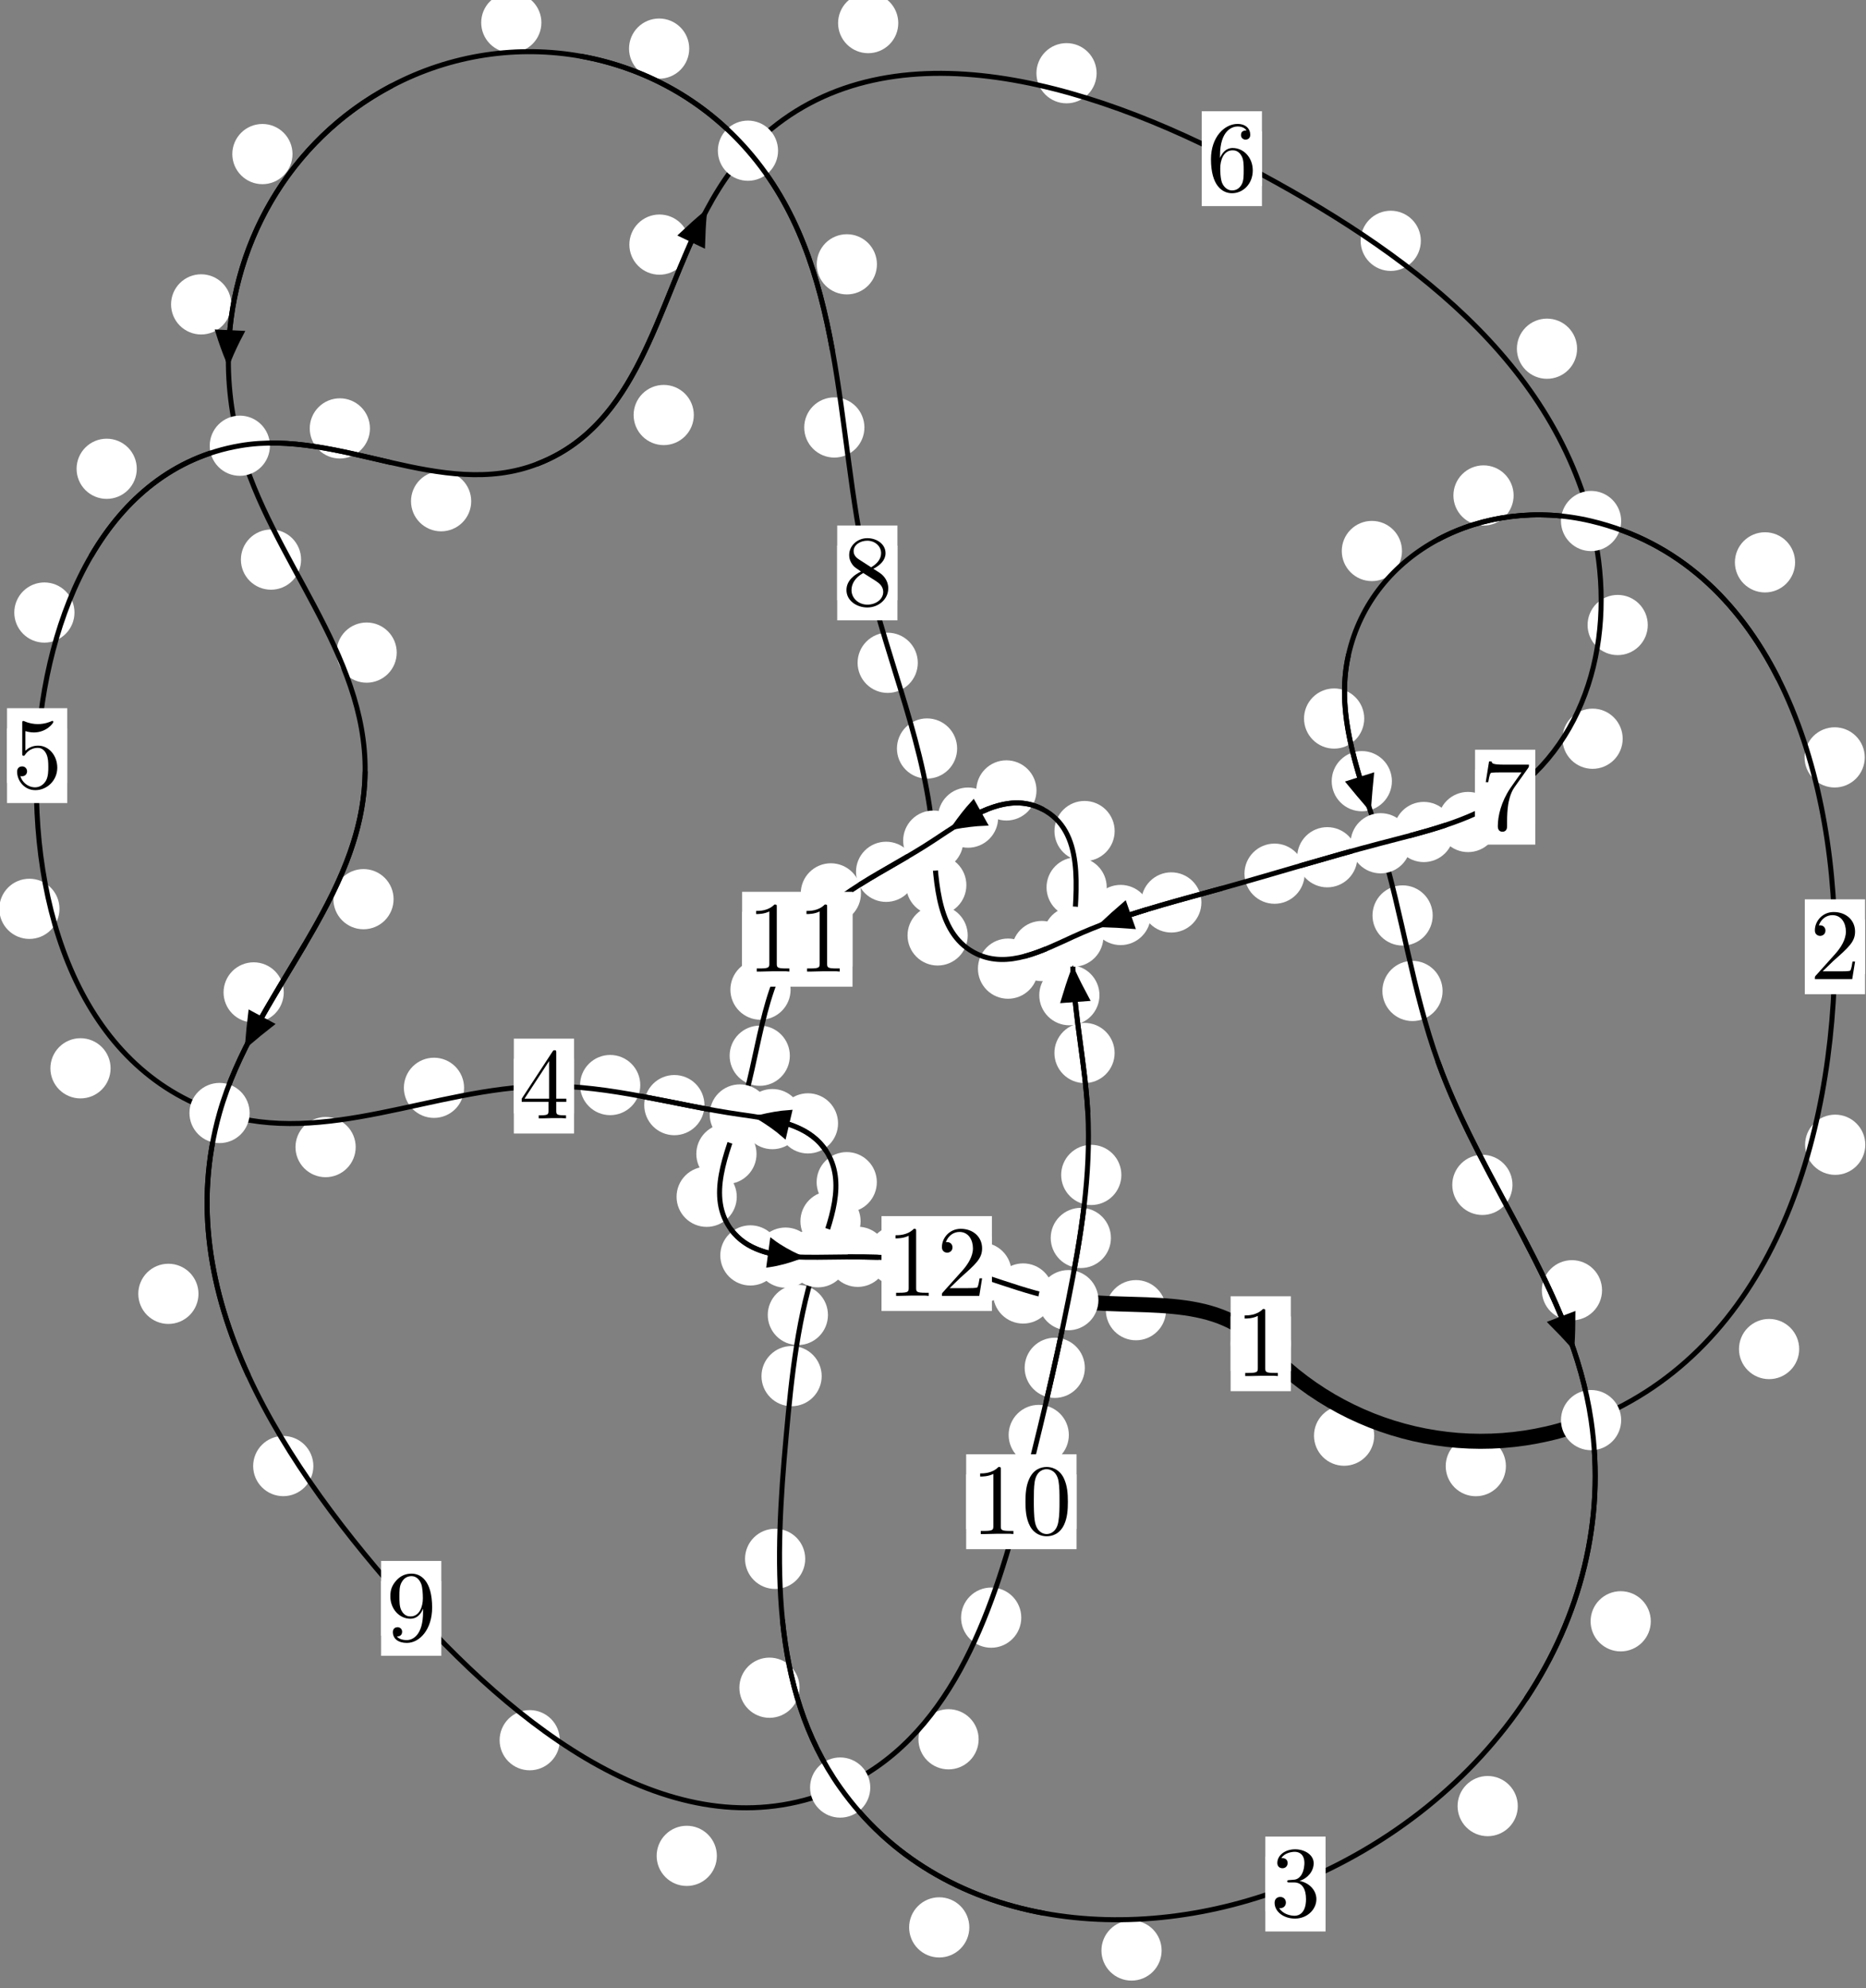 <?xml version="1.0"?>
<!-- Created by MetaPost 1.999 on 2021.07.06:0001 -->
<svg version="1.1" xmlns="http://www.w3.org/2000/svg" xmlns:xlink="http://www.w3.org/1999/xlink" width="185.302" height="197.392" viewBox="0 0 185.302 197.392">
<rect x="0" y="0" width="185.302" height="197.392" fill="#808080" stroke="none"/>
<!-- Original BoundingBox: -158.070465 -55.649933 27.231628 141.741913 -->
  <defs>
    <g transform="scale(0.01,0.01)" id="GLYPHcmr10_48">
      <path style="fill-rule: evenodd;" d="M460 -320C460 -400,455 -480,420 -554C374 -650,292 -666,250 -666C190 -666,117 -640,76 -547C44 -478,39 -400,39 -320C39 -245,43 -155,84 -79C127 2,200 22,249 22C303 22,379 1,423 -94C455 -163,460 -241,460 -320M249 -0C210 -0,151 -25,133 -121C122 -181,122 -273,122 -332C122 -396,122 -462,130 -516C149 -635,224 -644,249 -644C282 -644,348 -626,367 -527C377 -471,377 -395,377 -332C377 -257,377 -189,366 -125C351 -30,294 -0,249 -0"></path>
    </g>
    <g transform="scale(0.01,0.01)" id="GLYPHcmr10_49">
      <path style="fill-rule: evenodd;" d="M294 -640C294 -664,294 -666,271 -666C209 -602,121 -602,89 -602L89 -571C109 -571,168 -571,220 -597L220 -79C220 -43,217 -31,127 -31L95 -31L95 -0L257 -0L130 -3L217 -3L257 -3L297 -3L384 -3L419 -0L419 -31L387 -31C297 -31,294 -42,294 -79"></path>
    </g>
    <g transform="scale(0.01,0.01)" id="GLYPHcmr10_50">
      <path style="fill-rule: evenodd;" d="M127 -77L233 -180C389 -318,449 -372,449 -472C449 -586,359 -666,237 -666C124 -666,50 -574,50 -485C50 -429,100 -429,103 -429C120 -429,155 -441,155 -482C155 -508,137 -534,102 -534C94 -534,92 -534,89 -533C112 -598,166 -635,224 -635C315 -635,358 -554,358 -472C358 -392,308 -313,253 -251L61 -37C50 -26,50 -24,50 -0L421 -0L449 -174L424 -174C419 -144,412 -100,402 -85C395 -77,329 -77,307 -77"></path>
    </g>
    <g transform="scale(0.01,0.01)" id="GLYPHcmr10_51">
      <path style="fill-rule: evenodd;" d="M290 -352C372 -379,430 -449,430 -528C430 -610,342 -666,246 -666C145 -666,69 -606,69 -530C69 -497,91 -478,120 -478C151 -478,171 -500,171 -529C171 -579,124 -579,109 -579C140 -628,206 -641,242 -641C283 -641,338 -619,338 -529C338 -517,336 -459,310 -415C280 -367,246 -364,221 -363C213 -362,189 -360,182 -360C174 -359,167 -358,167 -348C167 -337,174 -337,191 -337L235 -337C317 -337,354 -269,354 -171C354 -35,285 -6,241 -6C198 -6,123 -23,88 -82C123 -77,154 -99,154 -137C154 -173,127 -193,98 -193C74 -193,42 -179,42 -135C42 -44,135 22,244 22C366 22,457 -69,457 -171C457 -253,394 -331,290 -352"></path>
    </g>
    <g transform="scale(0.01,0.01)" id="GLYPHcmr10_52">
      <path style="fill-rule: evenodd;" d="M294 -165L294 -78C294 -42,292 -31,218 -31L197 -31L197 -0L332 -0L238 -3L290 -3L332 -3L374 -3L427 -3L468 -0L468 -31L447 -31C373 -31,371 -42,371 -78L371 -165L471 -165L471 -196L371 -196L371 -651C371 -671,371 -677,355 -677C346 -677,343 -677,335 -665L28 -196L28 -165M300 -196L56 -196L300 -569"></path>
    </g>
    <g transform="scale(0.01,0.01)" id="GLYPHcmr10_53">
      <path style="fill-rule: evenodd;" d="M449 -201C449 -320,367 -420,259 -420C211 -420,168 -404,132 -369L132 -564C152 -558,185 -551,217 -551C340 -551,410 -642,410 -655C410 -661,407 -666,400 -666C399 -666,397 -666,392 -663C372 -654,323 -634,256 -634C216 -634,170 -641,123 -662C115 -665,113 -665,111 -665C101 -665,101 -657,101 -641L101 -345C101 -327,101 -319,115 -319C122 -319,124 -322,128 -328C139 -344,176 -398,257 -398C309 -398,334 -352,342 -334C358 -297,360 -258,360 -208C360 -173,360 -113,336 -71C312 -32,275 -6,229 -6C156 -6,99 -59,82 -118C85 -117,88 -116,99 -116C132 -116,149 -141,149 -165C149 -189,132 -214,99 -214C85 -214,50 -207,50 -161C50 -75,119 22,231 22C347 22,449 -74,449 -201"></path>
    </g>
    <g transform="scale(0.01,0.01)" id="GLYPHcmr10_54">
      <path style="fill-rule: evenodd;" d="M132 -328L132 -352C132 -605,256 -641,307 -641C331 -641,373 -635,395 -601C380 -601,340 -601,340 -556C340 -525,364 -510,386 -510C402 -510,432 -519,432 -558C432 -618,388 -666,305 -666C177 -666,42 -537,42 -316C42 -49,158 22,251 22C362 22,457 -72,457 -204C457 -331,368 -427,257 -427C189 -427,152 -376,132 -328M251 -6C188 -6,158 -66,152 -81C134 -128,134 -208,134 -226C134 -304,166 -404,256 -404C272 -404,318 -404,349 -342C367 -305,367 -254,367 -205C367 -157,367 -107,350 -71C320 -11,274 -6,251 -6"></path>
    </g>
    <g transform="scale(0.01,0.01)" id="GLYPHcmr10_55">
      <path style="fill-rule: evenodd;" d="M476 -609C485 -621,485 -623,485 -644L242 -644C120 -644,118 -657,114 -676L89 -676L56 -470L81 -470C84 -486,93 -549,106 -561C113 -567,191 -567,204 -567L411 -567C400 -551,321 -442,299 -409C209 -274,176 -135,176 -33C176 -23,176 22,222 22C268 22,268 -23,268 -33L268 -84C268 -139,271 -194,279 -248C283 -271,297 -357,341 -419"></path>
    </g>
    <g transform="scale(0.01,0.01)" id="GLYPHcmr10_56">
      <path style="fill-rule: evenodd;" d="M163 -457C117 -487,113 -521,113 -538C113 -599,178 -641,249 -641C322 -641,386 -589,386 -517C386 -460,347 -412,287 -377M309 -362C381 -399,430 -451,430 -517C430 -609,341 -666,250 -666C150 -666,69 -592,69 -499C69 -481,71 -436,113 -389C124 -377,161 -352,186 -335C128 -306,42 -250,42 -151C42 -45,144 22,249 22C362 22,457 -61,457 -168C457 -204,446 -249,408 -291C389 -312,373 -322,309 -362M209 -320L332 -242C360 -223,407 -193,407 -132C407 -58,332 -6,250 -6C164 -6,92 -68,92 -151C92 -209,124 -273,209 -320"></path>
    </g>
    <g transform="scale(0.01,0.01)" id="GLYPHcmr10_57">
      <path style="fill-rule: evenodd;" d="M367 -318L367 -286C367 -52,263 -6,205 -6C188 -6,134 -8,107 -42C151 -42,159 -71,159 -88C159 -119,135 -134,113 -134C97 -134,67 -125,67 -86C67 -19,121 22,206 22C335 22,457 -114,457 -329C457 -598,342 -666,253 -666C198 -666,149 -648,106 -603C65 -558,42 -516,42 -441C42 -316,130 -218,242 -218C303 -218,344 -260,367 -318M243 -241C227 -241,181 -241,150 -304C132 -341,132 -391,132 -440C132 -494,132 -541,153 -578C180 -628,218 -641,253 -641C299 -641,332 -607,349 -562C361 -530,365 -467,365 -421C365 -338,331 -241,243 -241"></path>
    </g>
  </defs>
  <path d="M136.463 142.545C136.463 141.752,136.148 140.992,135.588 140.432C135.027 139.871,134.267 139.556,133.475 139.556C132.682 139.556,131.922 139.871,131.361 140.432C130.801 140.992,130.486 141.752,130.486 142.545C130.486 143.338,130.801 144.098,131.361 144.658C131.922 145.219,132.682 145.534,133.475 145.534C134.267 145.534,135.027 145.219,135.588 144.658C136.148 144.098,136.463 143.338,136.463 142.545Z" style="fill: rgb(100%,100%,100%);stroke: none;"></path>
  <path d="M128.185 133.415C128.185 132.623,127.87 131.863,127.31 131.302C126.749 130.742,125.989 130.427,125.196 130.427C124.404 130.427,123.643 130.742,123.083 131.302C122.522 131.863,122.207 132.623,122.207 133.415C122.207 134.208,122.522 134.968,123.083 135.529C123.643 136.089,124.404 136.404,125.196 136.404C125.989 136.404,126.749 136.089,127.31 135.529C127.87 134.968,128.185 134.208,128.185 133.415Z" style="fill: rgb(100%,100%,100%);stroke: none;"></path>
  <path d="M178.667 133.943C178.667 133.15,178.352 132.39,177.791 131.829C177.231 131.269,176.471 130.954,175.678 130.954C174.885 130.954,174.125 131.269,173.565 131.829C173.004 132.39,172.689 133.15,172.689 133.943C172.689 134.735,173.004 135.496,173.565 136.056C174.125 136.617,174.885 136.932,175.678 136.932C176.471 136.932,177.231 136.617,177.791 136.056C178.352 135.496,178.667 134.735,178.667 133.943Z" style="fill: rgb(100%,100%,100%);stroke: none;"></path>
  <path d="M149.543 145.569C149.543 144.777,149.228 144.016,148.668 143.456C148.107 142.895,147.347 142.581,146.554 142.581C145.762 142.581,145.002 142.895,144.441 143.456C143.881 144.016,143.566 144.777,143.566 145.569C143.566 146.362,143.881 147.122,144.441 147.683C145.002 148.243,145.762 148.558,146.554 148.558C147.347 148.558,148.107 148.243,148.668 147.683C149.228 147.122,149.543 146.362,149.543 145.569Z" style="fill: rgb(100%,100%,100%);stroke: none;"></path>
  <path d="M185.179 75.2C185.179 74.407,184.864 73.647,184.303 73.087C183.743 72.526,182.982 72.211,182.19 72.211C181.397 72.211,180.637 72.526,180.076 73.087C179.516 73.647,179.201 74.407,179.201 75.2C179.201 75.993,179.516 76.753,180.076 77.313C180.637 77.874,181.397 78.189,182.19 78.189C182.982 78.189,183.743 77.874,184.303 77.313C184.864 76.753,185.179 75.993,185.179 75.2Z" style="fill: rgb(100%,100%,100%);stroke: none;"></path>
  <path d="M185.232 113.66C185.232 112.867,184.917 112.107,184.356 111.547C183.796 110.986,183.036 110.671,182.243 110.671C181.45 110.671,180.69 110.986,180.13 111.547C179.569 112.107,179.254 112.867,179.254 113.66C179.254 114.453,179.569 115.213,180.13 115.773C180.69 116.334,181.45 116.649,182.243 116.649C183.036 116.649,183.796 116.334,184.356 115.773C184.917 115.213,185.232 114.453,185.232 113.66Z" style="fill: rgb(100%,100%,100%);stroke: none;"></path>
  <path d="M150.308 49.193C150.308 48.4,149.994 47.64,149.433 47.08C148.873 46.519,148.112 46.204,147.32 46.204C146.527 46.204,145.767 46.519,145.206 47.08C144.646 47.64,144.331 48.4,144.331 49.193C144.331 49.986,144.646 50.746,145.206 51.306C145.767 51.867,146.527 52.182,147.32 52.182C148.112 52.182,148.873 51.867,149.433 51.306C149.994 50.746,150.308 49.986,150.308 49.193Z" style="fill: rgb(100%,100%,100%);stroke: none;"></path>
  <path d="M178.261 55.834C178.261 55.042,177.946 54.281,177.385 53.721C176.825 53.16,176.065 52.846,175.272 52.846C174.479 52.846,173.719 53.16,173.159 53.721C172.598 54.281,172.283 55.042,172.283 55.834C172.283 56.627,172.598 57.387,173.159 57.948C173.719 58.508,174.479 58.823,175.272 58.823C176.065 58.823,176.825 58.508,177.385 57.948C177.946 57.387,178.261 56.627,178.261 55.834Z" style="fill: rgb(100%,100%,100%);stroke: none;"></path>
  <path d="M135.474 71.342C135.474 70.549,135.159 69.789,134.598 69.228C134.038 68.668,133.278 68.353,132.485 68.353C131.692 68.353,130.932 68.668,130.372 69.228C129.811 69.789,129.496 70.549,129.496 71.342C129.496 72.134,129.811 72.894,130.372 73.455C130.932 74.015,131.692 74.33,132.485 74.33C133.278 74.33,134.038 74.015,134.598 73.455C135.159 72.894,135.474 72.134,135.474 71.342Z" style="fill: rgb(100%,100%,100%);stroke: none;"></path>
  <path d="M139.222 54.708C139.222 53.915,138.907 53.155,138.346 52.594C137.786 52.034,137.026 51.719,136.233 51.719C135.44 51.719,134.68 52.034,134.12 52.594C133.559 53.155,133.244 53.915,133.244 54.708C133.244 55.5,133.559 56.26,134.12 56.821C134.68 57.381,135.44 57.696,136.233 57.696C137.026 57.696,137.786 57.381,138.346 56.821C138.907 56.26,139.222 55.5,139.222 54.708Z" style="fill: rgb(100%,100%,100%);stroke: none;"></path>
  <path d="M142.272 90.894C142.272 90.101,141.957 89.341,141.397 88.78C140.836 88.22,140.076 87.905,139.284 87.905C138.491 87.905,137.731 88.22,137.17 88.78C136.61 89.341,136.295 90.101,136.295 90.894C136.295 91.686,136.61 92.447,137.17 93.007C137.731 93.568,138.491 93.882,139.284 93.882C140.076 93.882,140.836 93.568,141.397 93.007C141.957 92.447,142.272 91.686,142.272 90.894Z" style="fill: rgb(100%,100%,100%);stroke: none;"></path>
  <path d="M138.222 77.561C138.222 76.768,137.907 76.008,137.346 75.448C136.786 74.887,136.026 74.572,135.233 74.572C134.44 74.572,133.68 74.887,133.12 75.448C132.559 76.008,132.244 76.768,132.244 77.561C132.244 78.354,132.559 79.114,133.12 79.674C133.68 80.235,134.44 80.55,135.233 80.55C136.026 80.55,136.786 80.235,137.346 79.674C137.907 79.114,138.222 78.354,138.222 77.561Z" style="fill: rgb(100%,100%,100%);stroke: none;"></path>
  <path d="M150.196 117.644C150.196 116.852,149.881 116.091,149.321 115.531C148.76 114.97,148 114.655,147.207 114.655C146.415 114.655,145.654 114.97,145.094 115.531C144.533 116.091,144.218 116.852,144.218 117.644C144.218 118.437,144.533 119.197,145.094 119.758C145.654 120.318,146.415 120.633,147.207 120.633C148 120.633,148.76 120.318,149.321 119.758C149.881 119.197,150.196 118.437,150.196 117.644Z" style="fill: rgb(100%,100%,100%);stroke: none;"></path>
  <path d="M143.255 98.391C143.255 97.598,142.94 96.838,142.38 96.278C141.819 95.717,141.059 95.402,140.267 95.402C139.474 95.402,138.714 95.717,138.153 96.278C137.593 96.838,137.278 97.598,137.278 98.391C137.278 99.184,137.593 99.944,138.153 100.504C138.714 101.065,139.474 101.38,140.267 101.38C141.059 101.38,141.819 101.065,142.38 100.504C142.94 99.944,143.255 99.184,143.255 98.391Z" style="fill: rgb(100%,100%,100%);stroke: none;"></path>
  <path d="M163.931 160.975C163.931 160.182,163.616 159.422,163.056 158.861C162.495 158.301,161.735 157.986,160.942 157.986C160.15 157.986,159.389 158.301,158.829 158.861C158.268 159.422,157.954 160.182,157.954 160.975C157.954 161.768,158.268 162.528,158.829 163.088C159.389 163.649,160.15 163.964,160.942 163.964C161.735 163.964,162.495 163.649,163.056 163.088C163.616 162.528,163.931 161.768,163.931 160.975Z" style="fill: rgb(100%,100%,100%);stroke: none;"></path>
  <path d="M159.09 128.107C159.09 127.314,158.775 126.554,158.214 125.994C157.654 125.433,156.894 125.118,156.101 125.118C155.308 125.118,154.548 125.433,153.988 125.994C153.427 126.554,153.112 127.314,153.112 128.107C153.112 128.9,153.427 129.66,153.988 130.22C154.548 130.781,155.308 131.096,156.101 131.096C156.894 131.096,157.654 130.781,158.214 130.22C158.775 129.66,159.09 128.9,159.09 128.107Z" style="fill: rgb(100%,100%,100%);stroke: none;"></path>
  <path d="M115.354 193.661C115.354 192.869,115.039 192.108,114.479 191.548C113.918 190.987,113.158 190.672,112.365 190.672C111.573 190.672,110.813 190.987,110.252 191.548C109.692 192.108,109.377 192.869,109.377 193.661C109.377 194.454,109.692 195.214,110.252 195.775C110.813 196.335,111.573 196.65,112.365 196.65C113.158 196.65,113.918 196.335,114.479 195.775C115.039 195.214,115.354 194.454,115.354 193.661Z" style="fill: rgb(100%,100%,100%);stroke: none;"></path>
  <path d="M150.722 179.323C150.722 178.53,150.407 177.77,149.846 177.209C149.286 176.649,148.526 176.334,147.733 176.334C146.94 176.334,146.18 176.649,145.62 177.209C145.059 177.77,144.744 178.53,144.744 179.323C144.744 180.115,145.059 180.876,145.62 181.436C146.18 181.997,146.94 182.311,147.733 182.311C148.526 182.311,149.286 181.997,149.846 181.436C150.407 180.876,150.722 180.115,150.722 179.323Z" style="fill: rgb(100%,100%,100%);stroke: none;"></path>
  <path d="M79.4 167.569C79.4 166.776,79.085 166.016,78.525 165.456C77.964 164.895,77.204 164.58,76.411 164.58C75.619 164.58,74.859 164.895,74.298 165.456C73.738 166.016,73.423 166.776,73.423 167.569C73.423 168.362,73.738 169.122,74.298 169.682C74.859 170.243,75.619 170.558,76.411 170.558C77.204 170.558,77.964 170.243,78.525 169.682C79.085 169.122,79.4 168.362,79.4 167.569Z" style="fill: rgb(100%,100%,100%);stroke: none;"></path>
  <path d="M96.258 191.365C96.258 190.573,95.943 189.813,95.383 189.252C94.822 188.692,94.062 188.377,93.269 188.377C92.477 188.377,91.717 188.692,91.156 189.252C90.596 189.813,90.281 190.573,90.281 191.365C90.281 192.158,90.596 192.918,91.156 193.479C91.717 194.039,92.477 194.354,93.269 194.354C94.062 194.354,94.822 194.039,95.383 193.479C95.943 192.918,96.258 192.158,96.258 191.365Z" style="fill: rgb(100%,100%,100%);stroke: none;"></path>
  <path d="M81.597 136.633C81.597 135.84,81.282 135.08,80.721 134.52C80.161 133.959,79.401 133.644,78.608 133.644C77.815 133.644,77.055 133.959,76.495 134.52C75.934 135.08,75.619 135.84,75.619 136.633C75.619 137.426,75.934 138.186,76.495 138.746C77.055 139.307,77.815 139.622,78.608 139.622C79.401 139.622,80.161 139.307,80.721 138.746C81.282 138.186,81.597 137.426,81.597 136.633Z" style="fill: rgb(100%,100%,100%);stroke: none;"></path>
  <path d="M79.962 154.775C79.962 153.982,79.647 153.222,79.087 152.661C78.526 152.101,77.766 151.786,76.974 151.786C76.181 151.786,75.421 152.101,74.86 152.661C74.3 153.222,73.985 153.982,73.985 154.775C73.985 155.567,74.3 156.327,74.86 156.888C75.421 157.448,76.181 157.763,76.974 157.763C77.766 157.763,78.526 157.448,79.087 156.888C79.647 156.327,79.962 155.567,79.962 154.775Z" style="fill: rgb(100%,100%,100%);stroke: none;"></path>
  <path d="M85.462 121.256C85.462 120.464,85.147 119.704,84.587 119.143C84.026 118.583,83.266 118.268,82.473 118.268C81.681 118.268,80.921 118.583,80.36 119.143C79.8 119.704,79.485 120.464,79.485 121.256C79.485 122.049,79.8 122.809,80.36 123.37C80.921 123.93,81.681 124.245,82.473 124.245C83.266 124.245,84.026 123.93,84.587 123.37C85.147 122.809,85.462 122.049,85.462 121.256Z" style="fill: rgb(100%,100%,100%);stroke: none;"></path>
  <path d="M82.22 130.559C82.22 129.767,81.905 129.006,81.344 128.446C80.784 127.885,80.024 127.57,79.231 127.57C78.438 127.57,77.678 127.885,77.118 128.446C76.557 129.006,76.242 129.767,76.242 130.559C76.242 131.352,76.557 132.112,77.118 132.673C77.678 133.233,78.438 133.548,79.231 133.548C80.024 133.548,80.784 133.233,81.344 132.673C81.905 132.112,82.22 131.352,82.22 130.559Z" style="fill: rgb(100%,100%,100%);stroke: none;"></path>
  <path d="M83.222 111.538C83.222 110.745,82.907 109.985,82.346 109.424C81.786 108.864,81.026 108.549,80.233 108.549C79.44 108.549,78.68 108.864,78.12 109.424C77.559 109.985,77.244 110.745,77.244 111.538C77.244 112.33,77.559 113.09,78.12 113.651C78.68 114.211,79.44 114.526,80.233 114.526C81.026 114.526,81.786 114.211,82.346 113.651C82.907 113.09,83.222 112.33,83.222 111.538Z" style="fill: rgb(100%,100%,100%);stroke: none;"></path>
  <path d="M87.073 117.375C87.073 116.583,86.758 115.823,86.198 115.262C85.637 114.702,84.877 114.387,84.084 114.387C83.292 114.387,82.531 114.702,81.971 115.262C81.41 115.823,81.095 116.583,81.095 117.375C81.095 118.168,81.41 118.928,81.971 119.489C82.531 120.049,83.292 120.364,84.084 120.364C84.877 120.364,85.637 120.049,86.198 119.489C86.758 118.928,87.073 118.168,87.073 117.375Z" style="fill: rgb(100%,100%,100%);stroke: none;"></path>
  <path d="M69.955 109.725C69.955 108.932,69.64 108.172,69.079 107.611C68.519 107.051,67.758 106.736,66.966 106.736C66.173 106.736,65.413 107.051,64.852 107.611C64.292 108.172,63.977 108.932,63.977 109.725C63.977 110.517,64.292 111.278,64.852 111.838C65.413 112.398,66.173 112.713,66.966 112.713C67.758 112.713,68.519 112.398,69.079 111.838C69.64 111.278,69.955 110.517,69.955 109.725Z" style="fill: rgb(100%,100%,100%);stroke: none;"></path>
  <path d="M79.689 111.114C79.689 110.321,79.375 109.561,78.814 109.001C78.254 108.44,77.493 108.125,76.701 108.125C75.908 108.125,75.148 108.44,74.587 109.001C74.027 109.561,73.712 110.321,73.712 111.114C73.712 111.907,74.027 112.667,74.587 113.227C75.148 113.788,75.908 114.103,76.701 114.103C77.493 114.103,78.254 113.788,78.814 113.227C79.375 112.667,79.689 111.907,79.689 111.114Z" style="fill: rgb(100%,100%,100%);stroke: none;"></path>
  <path d="M46.085 108.006C46.085 107.213,45.77 106.453,45.209 105.892C44.649 105.332,43.889 105.017,43.096 105.017C42.303 105.017,41.543 105.332,40.983 105.892C40.422 106.453,40.107 107.213,40.107 108.006C40.107 108.798,40.422 109.558,40.983 110.119C41.543 110.679,42.303 110.994,43.096 110.994C43.889 110.994,44.649 110.679,45.209 110.119C45.77 109.558,46.085 108.798,46.085 108.006Z" style="fill: rgb(100%,100%,100%);stroke: none;"></path>
  <path d="M63.582 107.733C63.582 106.94,63.267 106.18,62.706 105.619C62.146 105.059,61.386 104.744,60.593 104.744C59.8 104.744,59.04 105.059,58.48 105.619C57.919 106.18,57.604 106.94,57.604 107.733C57.604 108.525,57.919 109.285,58.48 109.846C59.04 110.406,59.8 110.721,60.593 110.721C61.386 110.721,62.146 110.406,62.706 109.846C63.267 109.285,63.582 108.525,63.582 107.733Z" style="fill: rgb(100%,100%,100%);stroke: none;"></path>
  <path d="M10.982 106.07C10.982 105.277,10.667 104.517,10.107 103.957C9.546 103.396,8.786 103.081,7.993 103.081C7.201 103.081,6.441 103.396,5.88 103.957C5.32 104.517,5.005 105.277,5.005 106.07C5.005 106.863,5.32 107.623,5.88 108.183C6.441 108.744,7.201 109.059,7.993 109.059C8.786 109.059,9.546 108.744,10.107 108.183C10.667 107.623,10.982 106.863,10.982 106.07Z" style="fill: rgb(100%,100%,100%);stroke: none;"></path>
  <path d="M35.322 113.892C35.322 113.099,35.007 112.339,34.446 111.779C33.886 111.218,33.125 110.903,32.333 110.903C31.54 110.903,30.78 111.218,30.219 111.779C29.659 112.339,29.344 113.099,29.344 113.892C29.344 114.685,29.659 115.445,30.219 116.005C30.78 116.566,31.54 116.881,32.333 116.881C33.125 116.881,33.886 116.566,34.446 116.005C35.007 115.445,35.322 114.685,35.322 113.892Z" style="fill: rgb(100%,100%,100%);stroke: none;"></path>
  <path d="M7.396 60.818C7.396 60.026,7.081 59.265,6.521 58.705C5.96 58.144,5.2 57.829,4.408 57.829C3.615 57.829,2.855 58.144,2.294 58.705C1.734 59.265,1.419 60.026,1.419 60.818C1.419 61.611,1.734 62.371,2.294 62.932C2.855 63.492,3.615 63.807,4.408 63.807C5.2 63.807,5.96 63.492,6.521 62.932C7.081 62.371,7.396 61.611,7.396 60.818Z" style="fill: rgb(100%,100%,100%);stroke: none;"></path>
  <path d="M5.907 90.236C5.907 89.443,5.592 88.683,5.032 88.122C4.471 87.562,3.711 87.247,2.918 87.247C2.126 87.247,1.365 87.562,0.805 88.122C0.244 88.683,-0.07 89.443,-0.07 90.236C-0.07 91.028,0.244 91.788,0.805 92.349C1.365 92.909,2.126 93.224,2.918 93.224C3.711 93.224,4.471 92.909,5.032 92.349C5.592 91.788,5.907 91.028,5.907 90.236Z" style="fill: rgb(100%,100%,100%);stroke: none;"></path>
  <path d="M36.738 42.536C36.738 41.743,36.423 40.983,35.862 40.423C35.302 39.862,34.542 39.547,33.749 39.547C32.956 39.547,32.196 39.862,31.636 40.423C31.075 40.983,30.76 41.743,30.76 42.536C30.76 43.329,31.075 44.089,31.636 44.649C32.196 45.21,32.956 45.525,33.749 45.525C34.542 45.525,35.302 45.21,35.862 44.649C36.423 44.089,36.738 43.329,36.738 42.536Z" style="fill: rgb(100%,100%,100%);stroke: none;"></path>
  <path d="M13.582 46.545C13.582 45.752,13.267 44.992,12.707 44.431C12.147 43.871,11.386 43.556,10.594 43.556C9.801 43.556,9.041 43.871,8.48 44.431C7.92 44.992,7.605 45.752,7.605 46.545C7.605 47.337,7.92 48.098,8.48 48.658C9.041 49.218,9.801 49.533,10.594 49.533C11.386 49.533,12.147 49.218,12.707 48.658C13.267 48.098,13.582 47.337,13.582 46.545Z" style="fill: rgb(100%,100%,100%);stroke: none;"></path>
  <path d="M68.899 41.206C68.899 40.413,68.584 39.653,68.024 39.093C67.464 38.532,66.703 38.217,65.911 38.217C65.118 38.217,64.358 38.532,63.797 39.093C63.237 39.653,62.922 40.413,62.922 41.206C62.922 41.999,63.237 42.759,63.797 43.319C64.358 43.88,65.118 44.195,65.911 44.195C66.703 44.195,67.464 43.88,68.024 43.319C68.584 42.759,68.899 41.999,68.899 41.206Z" style="fill: rgb(100%,100%,100%);stroke: none;"></path>
  <path d="M46.793 49.766C46.793 48.973,46.478 48.213,45.917 47.653C45.357 47.092,44.597 46.777,43.804 46.777C43.011 46.777,42.251 47.092,41.691 47.653C41.13 48.213,40.815 48.973,40.815 49.766C40.815 50.559,41.13 51.319,41.691 51.879C42.251 52.44,43.011 52.755,43.804 52.755C44.597 52.755,45.357 52.44,45.917 51.879C46.478 51.319,46.793 50.559,46.793 49.766Z" style="fill: rgb(100%,100%,100%);stroke: none;"></path>
  <path d="M89.203 2.293C89.203 1.5,88.888 0.74,88.328 0.18C87.767 -0.381,87.007 -0.696,86.214 -0.696C85.422 -0.696,84.662 -0.381,84.101 0.18C83.541 0.74,83.226 1.5,83.226 2.293C83.226 3.086,83.541 3.846,84.101 4.406C84.662 4.967,85.422 5.282,86.214 5.282C87.007 5.282,87.767 4.967,88.328 4.406C88.888 3.846,89.203 3.086,89.203 2.293Z" style="fill: rgb(100%,100%,100%);stroke: none;"></path>
  <path d="M68.477 24.287C68.477 23.494,68.162 22.734,67.601 22.174C67.041 21.613,66.281 21.298,65.488 21.298C64.695 21.298,63.935 21.613,63.375 22.174C62.814 22.734,62.499 23.494,62.499 24.287C62.499 25.08,62.814 25.84,63.375 26.4C63.935 26.961,64.695 27.276,65.488 27.276C66.281 27.276,67.041 26.961,67.601 26.4C68.162 25.84,68.477 25.08,68.477 24.287Z" style="fill: rgb(100%,100%,100%);stroke: none;"></path>
  <path d="M141.095 23.911C141.095 23.118,140.78 22.358,140.22 21.798C139.659 21.237,138.899 20.922,138.106 20.922C137.314 20.922,136.553 21.237,135.993 21.798C135.432 22.358,135.118 23.118,135.118 23.911C135.118 24.704,135.432 25.464,135.993 26.024C136.553 26.585,137.314 26.9,138.106 26.9C138.899 26.9,139.659 26.585,140.22 26.024C140.78 25.464,141.095 24.704,141.095 23.911Z" style="fill: rgb(100%,100%,100%);stroke: none;"></path>
  <path d="M108.9 7.27C108.9 6.477,108.585 5.717,108.025 5.156C107.464 4.596,106.704 4.281,105.911 4.281C105.119 4.281,104.358 4.596,103.798 5.156C103.237 5.717,102.922 6.477,102.922 7.27C102.922 8.062,103.237 8.823,103.798 9.383C104.358 9.944,105.119 10.259,105.911 10.259C106.704 10.259,107.464 9.944,108.025 9.383C108.585 8.823,108.9 8.062,108.9 7.27Z" style="fill: rgb(100%,100%,100%);stroke: none;"></path>
  <path d="M163.631 62.056C163.631 61.263,163.316 60.503,162.756 59.943C162.195 59.382,161.435 59.067,160.642 59.067C159.85 59.067,159.09 59.382,158.529 59.943C157.969 60.503,157.654 61.263,157.654 62.056C157.654 62.849,157.969 63.609,158.529 64.169C159.09 64.73,159.85 65.045,160.642 65.045C161.435 65.045,162.195 64.73,162.756 64.169C163.316 63.609,163.631 62.849,163.631 62.056Z" style="fill: rgb(100%,100%,100%);stroke: none;"></path>
  <path d="M156.611 34.623C156.611 33.83,156.296 33.07,155.735 32.509C155.175 31.949,154.414 31.634,153.622 31.634C152.829 31.634,152.069 31.949,151.508 32.509C150.948 33.07,150.633 33.83,150.633 34.623C150.633 35.415,150.948 36.175,151.508 36.736C152.069 37.296,152.829 37.611,153.622 37.611C154.414 37.611,155.175 37.296,155.735 36.736C156.296 36.175,156.611 35.415,156.611 34.623Z" style="fill: rgb(100%,100%,100%);stroke: none;"></path>
  <path d="M148.772 81.615C148.772 80.822,148.457 80.062,147.897 79.501C147.336 78.941,146.576 78.626,145.783 78.626C144.991 78.626,144.23 78.941,143.67 79.501C143.109 80.062,142.795 80.822,142.795 81.615C142.795 82.407,143.109 83.168,143.67 83.728C144.23 84.289,144.991 84.603,145.783 84.603C146.576 84.603,147.336 84.289,147.897 83.728C148.457 83.168,148.772 82.407,148.772 81.615Z" style="fill: rgb(100%,100%,100%);stroke: none;"></path>
  <path d="M161.139 73.347C161.139 72.554,160.824 71.794,160.264 71.234C159.703 70.673,158.943 70.358,158.15 70.358C157.358 70.358,156.598 70.673,156.037 71.234C155.477 71.794,155.162 72.554,155.162 73.347C155.162 74.14,155.477 74.9,156.037 75.46C156.598 76.021,157.358 76.336,158.15 76.336C158.943 76.336,159.703 76.021,160.264 75.46C160.824 74.9,161.139 74.14,161.139 73.347Z" style="fill: rgb(100%,100%,100%);stroke: none;"></path>
  <path d="M134.792 85.114C134.792 84.321,134.477 83.561,133.917 83C133.356 82.44,132.596 82.125,131.803 82.125C131.011 82.125,130.251 82.44,129.69 83C129.13 83.561,128.815 84.321,128.815 85.114C128.815 85.906,129.13 86.666,129.69 87.227C130.251 87.787,131.011 88.102,131.803 88.102C132.596 88.102,133.356 87.787,133.917 87.227C134.477 86.666,134.792 85.906,134.792 85.114Z" style="fill: rgb(100%,100%,100%);stroke: none;"></path>
  <path d="M144.377 82.607C144.377 81.814,144.062 81.054,143.501 80.493C142.941 79.933,142.181 79.618,141.388 79.618C140.595 79.618,139.835 79.933,139.275 80.493C138.714 81.054,138.399 81.814,138.399 82.607C138.399 83.399,138.714 84.16,139.275 84.72C139.835 85.28,140.595 85.595,141.388 85.595C142.181 85.595,142.941 85.28,143.501 84.72C144.062 84.16,144.377 83.399,144.377 82.607Z" style="fill: rgb(100%,100%,100%);stroke: none;"></path>
  <path d="M119.305 89.601C119.305 88.808,118.99 88.048,118.429 87.487C117.869 86.927,117.109 86.612,116.316 86.612C115.523 86.612,114.763 86.927,114.203 87.487C113.642 88.048,113.327 88.808,113.327 89.601C113.327 90.393,113.642 91.154,114.203 91.714C114.763 92.275,115.523 92.59,116.316 92.59C117.109 92.59,117.869 92.275,118.429 91.714C118.99 91.154,119.305 90.393,119.305 89.601Z" style="fill: rgb(100%,100%,100%);stroke: none;"></path>
  <path d="M129.558 86.747C129.558 85.954,129.243 85.194,128.682 84.633C128.122 84.073,127.362 83.758,126.569 83.758C125.776 83.758,125.016 84.073,124.456 84.633C123.895 85.194,123.58 85.954,123.58 86.747C123.58 87.539,123.895 88.299,124.456 88.86C125.016 89.42,125.776 89.735,126.569 89.735C127.362 89.735,128.122 89.42,128.682 88.86C129.243 88.299,129.558 87.539,129.558 86.747Z" style="fill: rgb(100%,100%,100%);stroke: none;"></path>
  <path d="M106.445 94.426C106.445 93.633,106.131 92.873,105.57 92.312C105.01 91.752,104.249 91.437,103.457 91.437C102.664 91.437,101.904 91.752,101.343 92.312C100.783 92.873,100.468 93.633,100.468 94.426C100.468 95.218,100.783 95.979,101.343 96.539C101.904 97.099,102.664 97.414,103.457 97.414C104.249 97.414,105.01 97.099,105.57 96.539C106.131 95.979,106.445 95.218,106.445 94.426Z" style="fill: rgb(100%,100%,100%);stroke: none;"></path>
  <path d="M114.271 90.848C114.271 90.055,113.956 89.295,113.395 88.735C112.835 88.174,112.075 87.859,111.282 87.859C110.489 87.859,109.729 88.174,109.169 88.735C108.608 89.295,108.293 90.055,108.293 90.848C108.293 91.641,108.608 92.401,109.169 92.961C109.729 93.522,110.489 93.837,111.282 93.837C112.075 93.837,112.835 93.522,113.395 92.961C113.956 92.401,114.271 91.641,114.271 90.848Z" style="fill: rgb(100%,100%,100%);stroke: none;"></path>
  <path d="M96.1 92.876C96.1 92.083,95.785 91.323,95.225 90.763C94.665 90.202,93.904 89.887,93.112 89.887C92.319 89.887,91.559 90.202,90.998 90.763C90.438 91.323,90.123 92.083,90.123 92.876C90.123 93.669,90.438 94.429,90.998 94.989C91.559 95.55,92.319 95.865,93.112 95.865C93.904 95.865,94.665 95.55,95.225 94.989C95.785 94.429,96.1 93.669,96.1 92.876Z" style="fill: rgb(100%,100%,100%);stroke: none;"></path>
  <path d="M103.09 96.175C103.09 95.383,102.775 94.622,102.215 94.062C101.654 93.501,100.894 93.186,100.101 93.186C99.309 93.186,98.549 93.501,97.988 94.062C97.428 94.622,97.113 95.383,97.113 96.175C97.113 96.968,97.428 97.728,97.988 98.289C98.549 98.849,99.309 99.164,100.101 99.164C100.894 99.164,101.654 98.849,102.215 98.289C102.775 97.728,103.09 96.968,103.09 96.175Z" style="fill: rgb(100%,100%,100%);stroke: none;"></path>
  <path d="M95.047 74.317C95.047 73.524,94.732 72.764,94.172 72.204C93.611 71.643,92.851 71.328,92.058 71.328C91.266 71.328,90.506 71.643,89.945 72.204C89.385 72.764,89.07 73.524,89.07 74.317C89.07 75.11,89.385 75.87,89.945 76.43C90.506 76.991,91.266 77.306,92.058 77.306C92.851 77.306,93.611 76.991,94.172 76.43C94.732 75.87,95.047 75.11,95.047 74.317Z" style="fill: rgb(100%,100%,100%);stroke: none;"></path>
  <path d="M95.964 87.881C95.964 87.088,95.649 86.328,95.089 85.768C94.528 85.207,93.768 84.892,92.975 84.892C92.183 84.892,91.422 85.207,90.862 85.768C90.301 86.328,89.987 87.088,89.987 87.881C89.987 88.674,90.301 89.434,90.862 89.994C91.422 90.555,92.183 90.87,92.975 90.87C93.768 90.87,94.528 90.555,95.089 89.994C95.649 89.434,95.964 88.674,95.964 87.881Z" style="fill: rgb(100%,100%,100%);stroke: none;"></path>
  <path d="M85.84 42.443C85.84 41.65,85.525 40.89,84.965 40.329C84.404 39.769,83.644 39.454,82.852 39.454C82.059 39.454,81.299 39.769,80.738 40.329C80.178 40.89,79.863 41.65,79.863 42.443C79.863 43.235,80.178 43.996,80.738 44.556C81.299 45.117,82.059 45.432,82.852 45.432C83.644 45.432,84.404 45.117,84.965 44.556C85.525 43.996,85.84 43.235,85.84 42.443Z" style="fill: rgb(100%,100%,100%);stroke: none;"></path>
  <path d="M91.142 65.809C91.142 65.016,90.827 64.256,90.266 63.696C89.706 63.135,88.946 62.82,88.153 62.82C87.36 62.82,86.6 63.135,86.04 63.696C85.479 64.256,85.164 65.016,85.164 65.809C85.164 66.602,85.479 67.362,86.04 67.922C86.6 68.483,87.36 68.798,88.153 68.798C88.946 68.798,89.706 68.483,90.266 67.922C90.827 67.362,91.142 66.602,91.142 65.809Z" style="fill: rgb(100%,100%,100%);stroke: none;"></path>
  <path d="M68.443 4.827C68.443 4.034,68.128 3.274,67.568 2.713C67.007 2.153,66.247 1.838,65.454 1.838C64.662 1.838,63.902 2.153,63.341 2.713C62.781 3.274,62.466 4.034,62.466 4.827C62.466 5.619,62.781 6.379,63.341 6.94C63.902 7.5,64.662 7.815,65.454 7.815C66.247 7.815,67.007 7.5,67.568 6.94C68.128 6.379,68.443 5.619,68.443 4.827Z" style="fill: rgb(100%,100%,100%);stroke: none;"></path>
  <path d="M87.083 26.244C87.083 25.452,86.768 24.692,86.208 24.131C85.648 23.571,84.887 23.256,84.095 23.256C83.302 23.256,82.542 23.571,81.981 24.131C81.421 24.692,81.106 25.452,81.106 26.244C81.106 27.037,81.421 27.797,81.981 28.358C82.542 28.918,83.302 29.233,84.095 29.233C84.887 29.233,85.648 28.918,86.208 28.358C86.768 27.797,87.083 27.037,87.083 26.244Z" style="fill: rgb(100%,100%,100%);stroke: none;"></path>
  <path d="M29.047 15.298C29.047 14.505,28.732 13.745,28.172 13.185C27.611 12.624,26.851 12.309,26.059 12.309C25.266 12.309,24.506 12.624,23.945 13.185C23.385 13.745,23.07 14.505,23.07 15.298C23.07 16.091,23.385 16.851,23.945 17.411C24.506 17.972,25.266 18.287,26.059 18.287C26.851 18.287,27.611 17.972,28.172 17.411C28.732 16.851,29.047 16.091,29.047 15.298Z" style="fill: rgb(100%,100%,100%);stroke: none;"></path>
  <path d="M53.763 2.247C53.763 1.454,53.448 0.694,52.887 0.134C52.327 -0.427,51.567 -0.742,50.774 -0.742C49.981 -0.742,49.221 -0.427,48.661 0.134C48.1 0.694,47.785 1.454,47.785 2.247C47.785 3.04,48.1 3.8,48.661 4.36C49.221 4.921,49.981 5.236,50.774 5.236C51.567 5.236,52.327 4.921,52.887 4.36C53.448 3.8,53.763 3.04,53.763 2.247Z" style="fill: rgb(100%,100%,100%);stroke: none;"></path>
  <path d="M29.899 55.563C29.899 54.77,29.584 54.01,29.024 53.449C28.463 52.889,27.703 52.574,26.911 52.574C26.118 52.574,25.358 52.889,24.797 53.449C24.237 54.01,23.922 54.77,23.922 55.563C23.922 56.355,24.237 57.115,24.797 57.676C25.358 58.236,26.118 58.551,26.911 58.551C27.703 58.551,28.463 58.236,29.024 57.676C29.584 57.115,29.899 56.355,29.899 55.563Z" style="fill: rgb(100%,100%,100%);stroke: none;"></path>
  <path d="M22.964 30.221C22.964 29.429,22.649 28.669,22.089 28.108C21.528 27.548,20.768 27.233,19.975 27.233C19.183 27.233,18.423 27.548,17.862 28.108C17.302 28.669,16.987 29.429,16.987 30.221C16.987 31.014,17.302 31.774,17.862 32.335C18.423 32.895,19.183 33.21,19.975 33.21C20.768 33.21,21.528 32.895,22.089 32.335C22.649 31.774,22.964 31.014,22.964 30.221Z" style="fill: rgb(100%,100%,100%);stroke: none;"></path>
  <path d="M39.085 89.276C39.085 88.484,38.77 87.724,38.21 87.163C37.649 86.603,36.889 86.288,36.096 86.288C35.304 86.288,34.544 86.603,33.983 87.163C33.423 87.724,33.108 88.484,33.108 89.276C33.108 90.069,33.423 90.829,33.983 91.39C34.544 91.95,35.304 92.265,36.096 92.265C36.889 92.265,37.649 91.95,38.21 91.39C38.77 90.829,39.085 90.069,39.085 89.276Z" style="fill: rgb(100%,100%,100%);stroke: none;"></path>
  <path d="M39.397 64.795C39.397 64.002,39.082 63.242,38.522 62.682C37.961 62.121,37.201 61.806,36.408 61.806C35.616 61.806,34.855 62.121,34.295 62.682C33.734 63.242,33.419 64.002,33.419 64.795C33.419 65.588,33.734 66.348,34.295 66.908C34.855 67.469,35.616 67.784,36.408 67.784C37.201 67.784,37.961 67.469,38.522 66.908C39.082 66.348,39.397 65.588,39.397 64.795Z" style="fill: rgb(100%,100%,100%);stroke: none;"></path>
  <path d="M19.71 128.462C19.71 127.67,19.395 126.91,18.835 126.349C18.274 125.789,17.514 125.474,16.721 125.474C15.929 125.474,15.169 125.789,14.608 126.349C14.048 126.91,13.733 127.67,13.733 128.462C13.733 129.255,14.048 130.015,14.608 130.576C15.169 131.136,15.929 131.451,16.721 131.451C17.514 131.451,18.274 131.136,18.835 130.576C19.395 130.015,19.71 129.255,19.71 128.462Z" style="fill: rgb(100%,100%,100%);stroke: none;"></path>
  <path d="M28.178 98.533C28.178 97.741,27.863 96.98,27.303 96.42C26.742 95.859,25.982 95.545,25.19 95.545C24.397 95.545,23.637 95.859,23.076 96.42C22.516 96.98,22.201 97.741,22.201 98.533C22.201 99.326,22.516 100.086,23.076 100.647C23.637 101.207,24.397 101.522,25.19 101.522C25.982 101.522,26.742 101.207,27.303 100.647C27.863 100.086,28.178 99.326,28.178 98.533Z" style="fill: rgb(100%,100%,100%);stroke: none;"></path>
  <path d="M55.592 172.78C55.592 171.988,55.277 171.227,54.716 170.667C54.156 170.106,53.395 169.791,52.603 169.791C51.81 169.791,51.05 170.106,50.489 170.667C49.929 171.227,49.614 171.988,49.614 172.78C49.614 173.573,49.929 174.333,50.489 174.894C51.05 175.454,51.81 175.769,52.603 175.769C53.395 175.769,54.156 175.454,54.716 174.894C55.277 174.333,55.592 173.573,55.592 172.78Z" style="fill: rgb(100%,100%,100%);stroke: none;"></path>
  <path d="M31.118 145.562C31.118 144.769,30.803 144.009,30.242 143.449C29.682 142.888,28.922 142.573,28.129 142.573C27.336 142.573,26.576 142.888,26.016 143.449C25.455 144.009,25.14 144.769,25.14 145.562C25.14 146.355,25.455 147.115,26.016 147.675C26.576 148.236,27.336 148.551,28.129 148.551C28.922 148.551,29.682 148.236,30.242 147.675C30.803 147.115,31.118 146.355,31.118 145.562Z" style="fill: rgb(100%,100%,100%);stroke: none;"></path>
  <path d="M97.183 172.689C97.183 171.896,96.868 171.136,96.307 170.576C95.747 170.015,94.987 169.7,94.194 169.7C93.401 169.7,92.641 170.015,92.081 170.576C91.52 171.136,91.205 171.896,91.205 172.689C91.205 173.482,91.52 174.242,92.081 174.802C92.641 175.363,93.401 175.678,94.194 175.678C94.987 175.678,95.747 175.363,96.307 174.802C96.868 174.242,97.183 173.482,97.183 172.689Z" style="fill: rgb(100%,100%,100%);stroke: none;"></path>
  <path d="M71.186 184.265C71.186 183.472,70.871 182.712,70.31 182.151C69.75 181.591,68.99 181.276,68.197 181.276C67.404 181.276,66.644 181.591,66.084 182.151C65.523 182.712,65.208 183.472,65.208 184.265C65.208 185.057,65.523 185.817,66.084 186.378C66.644 186.938,67.404 187.253,68.197 187.253C68.99 187.253,69.75 186.938,70.31 186.378C70.871 185.817,71.186 185.057,71.186 184.265Z" style="fill: rgb(100%,100%,100%);stroke: none;"></path>
  <path d="M106.141 142.473C106.141 141.681,105.826 140.921,105.265 140.36C104.705 139.8,103.945 139.485,103.152 139.485C102.359 139.485,101.599 139.8,101.039 140.36C100.478 140.921,100.163 141.681,100.163 142.473C100.163 143.266,100.478 144.026,101.039 144.587C101.599 145.147,102.359 145.462,103.152 145.462C103.945 145.462,104.705 145.147,105.265 144.587C105.826 144.026,106.141 143.266,106.141 142.473Z" style="fill: rgb(100%,100%,100%);stroke: none;"></path>
  <path d="M101.417 160.612C101.417 159.819,101.102 159.059,100.541 158.499C99.981 157.938,99.221 157.623,98.428 157.623C97.635 157.623,96.875 157.938,96.315 158.499C95.754 159.059,95.439 159.819,95.439 160.612C95.439 161.405,95.754 162.165,96.315 162.725C96.875 163.286,97.635 163.601,98.428 163.601C99.221 163.601,99.981 163.286,100.541 162.725C101.102 162.165,101.417 161.405,101.417 160.612Z" style="fill: rgb(100%,100%,100%);stroke: none;"></path>
  <path d="M110.319 122.913C110.319 122.12,110.004 121.36,109.443 120.8C108.883 120.239,108.122 119.924,107.33 119.924C106.537 119.924,105.777 120.239,105.216 120.8C104.656 121.36,104.341 122.12,104.341 122.913C104.341 123.706,104.656 124.466,105.216 125.026C105.777 125.587,106.537 125.902,107.33 125.902C108.122 125.902,108.883 125.587,109.443 125.026C110.004 124.466,110.319 123.706,110.319 122.913Z" style="fill: rgb(100%,100%,100%);stroke: none;"></path>
  <path d="M107.73 135.808C107.73 135.015,107.415 134.255,106.855 133.695C106.294 133.134,105.534 132.819,104.742 132.819C103.949 132.819,103.189 133.134,102.628 133.695C102.068 134.255,101.753 135.015,101.753 135.808C101.753 136.601,102.068 137.361,102.628 137.921C103.189 138.482,103.949 138.797,104.742 138.797C105.534 138.797,106.294 138.482,106.855 137.921C107.415 137.361,107.73 136.601,107.73 135.808Z" style="fill: rgb(100%,100%,100%);stroke: none;"></path>
  <path d="M110.686 104.548C110.686 103.755,110.371 102.995,109.81 102.435C109.25 101.874,108.49 101.559,107.697 101.559C106.904 101.559,106.144 101.874,105.584 102.435C105.023 102.995,104.708 103.755,104.708 104.548C104.708 105.341,105.023 106.101,105.584 106.661C106.144 107.222,106.904 107.537,107.697 107.537C108.49 107.537,109.25 107.222,109.81 106.661C110.371 106.101,110.686 105.341,110.686 104.548Z" style="fill: rgb(100%,100%,100%);stroke: none;"></path>
  <path d="M111.356 116.656C111.356 115.863,111.041 115.103,110.481 114.543C109.92 113.982,109.16 113.667,108.367 113.667C107.575 113.667,106.815 113.982,106.254 114.543C105.694 115.103,105.379 115.863,105.379 116.656C105.379 117.449,105.694 118.209,106.254 118.769C106.815 119.33,107.575 119.645,108.367 119.645C109.16 119.645,109.92 119.33,110.481 118.769C111.041 118.209,111.356 117.449,111.356 116.656Z" style="fill: rgb(100%,100%,100%);stroke: none;"></path>
  <path d="M109.903 88.106C109.903 87.313,109.588 86.553,109.028 85.992C108.467 85.432,107.707 85.117,106.915 85.117C106.122 85.117,105.362 85.432,104.801 85.992C104.241 86.553,103.926 87.313,103.926 88.106C103.926 88.898,104.241 89.659,104.801 90.219C105.362 90.78,106.122 91.094,106.915 91.094C107.707 91.094,108.467 90.78,109.028 90.219C109.588 89.659,109.903 88.898,109.903 88.106Z" style="fill: rgb(100%,100%,100%);stroke: none;"></path>
  <path d="M109.181 98.811C109.181 98.018,108.866 97.258,108.306 96.698C107.745 96.137,106.985 95.822,106.192 95.822C105.4 95.822,104.64 96.137,104.079 96.698C103.519 97.258,103.204 98.018,103.204 98.811C103.204 99.604,103.519 100.364,104.079 100.924C104.64 101.485,105.4 101.8,106.192 101.8C106.985 101.8,107.745 101.485,108.306 100.924C108.866 100.364,109.181 99.604,109.181 98.811Z" style="fill: rgb(100%,100%,100%);stroke: none;"></path>
  <path d="M102.928 78.48C102.928 77.687,102.613 76.927,102.053 76.366C101.492 75.806,100.732 75.491,99.939 75.491C99.147 75.491,98.387 75.806,97.826 76.366C97.266 76.927,96.951 77.687,96.951 78.48C96.951 79.272,97.266 80.032,97.826 80.593C98.387 81.153,99.147 81.468,99.939 81.468C100.732 81.468,101.492 81.153,102.053 80.593C102.613 80.032,102.928 79.272,102.928 78.48Z" style="fill: rgb(100%,100%,100%);stroke: none;"></path>
  <path d="M110.69 82.512C110.69 81.72,110.375 80.96,109.814 80.399C109.254 79.839,108.494 79.524,107.701 79.524C106.908 79.524,106.148 79.839,105.588 80.399C105.027 80.96,104.712 81.72,104.712 82.512C104.712 83.305,105.027 84.065,105.588 84.626C106.148 85.186,106.908 85.501,107.701 85.501C108.494 85.501,109.254 85.186,109.814 84.626C110.375 84.065,110.69 83.305,110.69 82.512Z" style="fill: rgb(100%,100%,100%);stroke: none;"></path>
  <path d="M90.983 86.56C90.983 85.768,90.668 85.007,90.108 84.447C89.547 83.886,88.787 83.572,87.994 83.572C87.202 83.572,86.441 83.886,85.881 84.447C85.32 85.007,85.006 85.768,85.006 86.56C85.006 87.353,85.32 88.113,85.881 88.674C86.441 89.234,87.202 89.549,87.994 89.549C88.787 89.549,89.547 89.234,90.108 88.674C90.668 88.113,90.983 87.353,90.983 86.56Z" style="fill: rgb(100%,100%,100%);stroke: none;"></path>
  <path d="M99.121 81.18C99.121 80.387,98.806 79.627,98.245 79.067C97.685 78.506,96.925 78.191,96.132 78.191C95.339 78.191,94.579 78.506,94.019 79.067C93.458 79.627,93.143 80.387,93.143 81.18C93.143 81.973,93.458 82.733,94.019 83.293C94.579 83.854,95.339 84.169,96.132 84.169C96.925 84.169,97.685 83.854,98.245 83.293C98.806 82.733,99.121 81.973,99.121 81.18Z" style="fill: rgb(100%,100%,100%);stroke: none;"></path>
  <path d="M78.509 98.261C78.509 97.468,78.194 96.708,77.634 96.147C77.073 95.587,76.313 95.272,75.521 95.272C74.728 95.272,73.968 95.587,73.407 96.147C72.847 96.708,72.532 97.468,72.532 98.261C72.532 99.053,72.847 99.813,73.407 100.374C73.968 100.934,74.728 101.249,75.521 101.249C76.313 101.249,77.073 100.934,77.634 100.374C78.194 99.813,78.509 99.053,78.509 98.261Z" style="fill: rgb(100%,100%,100%);stroke: none;"></path>
  <path d="M85.497 88.7C85.497 87.908,85.182 87.148,84.621 86.587C84.061 86.027,83.301 85.712,82.508 85.712C81.715 85.712,80.955 86.027,80.395 86.587C79.834 87.148,79.519 87.908,79.519 88.7C79.519 89.493,79.834 90.253,80.395 90.814C80.955 91.374,81.715 91.689,82.508 91.689C83.301 91.689,84.061 91.374,84.621 90.814C85.182 90.253,85.497 89.493,85.497 88.7Z" style="fill: rgb(100%,100%,100%);stroke: none;"></path>
  <path d="M75.126 114.57C75.126 113.777,74.811 113.017,74.25 112.456C73.69 111.896,72.93 111.581,72.137 111.581C71.344 111.581,70.584 111.896,70.024 112.456C69.463 113.017,69.148 113.777,69.148 114.57C69.148 115.362,69.463 116.123,70.024 116.683C70.584 117.244,71.344 117.558,72.137 117.558C72.93 117.558,73.69 117.244,74.25 116.683C74.811 116.123,75.126 115.362,75.126 114.57Z" style="fill: rgb(100%,100%,100%);stroke: none;"></path>
  <path d="M78.434 104.82C78.434 104.027,78.12 103.267,77.559 102.707C76.999 102.146,76.238 101.831,75.446 101.831C74.653 101.831,73.893 102.146,73.332 102.707C72.772 103.267,72.457 104.027,72.457 104.82C72.457 105.613,72.772 106.373,73.332 106.933C73.893 107.494,74.653 107.809,75.446 107.809C76.238 107.809,76.999 107.494,77.559 106.933C78.12 106.373,78.434 105.613,78.434 104.82Z" style="fill: rgb(100%,100%,100%);stroke: none;"></path>
  <path d="M77.506 124.647C77.506 123.855,77.191 123.094,76.631 122.534C76.07 121.973,75.31 121.658,74.517 121.658C73.725 121.658,72.965 121.973,72.404 122.534C71.844 123.094,71.529 123.855,71.529 124.647C71.529 125.44,71.844 126.2,72.404 126.761C72.965 127.321,73.725 127.636,74.517 127.636C75.31 127.636,76.07 127.321,76.631 126.761C77.191 126.2,77.506 125.44,77.506 124.647Z" style="fill: rgb(100%,100%,100%);stroke: none;"></path>
  <path d="M73.164 118.825C73.164 118.032,72.849 117.272,72.288 116.712C71.728 116.151,70.968 115.836,70.175 115.836C69.382 115.836,68.622 116.151,68.062 116.712C67.501 117.272,67.186 118.032,67.186 118.825C67.186 119.618,67.501 120.378,68.062 120.938C68.622 121.499,69.382 121.814,70.175 121.814C70.968 121.814,71.728 121.499,72.288 120.938C72.849 120.378,73.164 119.618,73.164 118.825Z" style="fill: rgb(100%,100%,100%);stroke: none;"></path>
  <path d="M88.163 124.786C88.163 123.993,87.848 123.233,87.288 122.672C86.727 122.112,85.967 121.797,85.174 121.797C84.382 121.797,83.621 122.112,83.061 122.672C82.5 123.233,82.186 123.993,82.186 124.786C82.186 125.578,82.5 126.338,83.061 126.899C83.621 127.459,84.382 127.774,85.174 127.774C85.967 127.774,86.727 127.459,87.288 126.899C87.848 126.338,88.163 125.578,88.163 124.786Z" style="fill: rgb(100%,100%,100%);stroke: none;"></path>
  <path d="M80.994 124.867C80.994 124.074,80.679 123.314,80.118 122.753C79.558 122.193,78.798 121.878,78.005 121.878C77.212 121.878,76.452 122.193,75.892 122.753C75.331 123.314,75.016 124.074,75.016 124.867C75.016 125.659,75.331 126.419,75.892 126.98C76.452 127.54,77.212 127.855,78.005 127.855C78.798 127.855,79.558 127.54,80.118 126.98C80.679 126.419,80.994 125.659,80.994 124.867Z" style="fill: rgb(100%,100%,100%);stroke: none;"></path>
  <path d="M100.449 126.359C100.449 125.567,100.134 124.806,99.573 124.246C99.013 123.686,98.253 123.371,97.46 123.371C96.667 123.371,95.907 123.686,95.347 124.246C94.786 124.806,94.471 125.567,94.471 126.359C94.471 127.152,94.786 127.912,95.347 128.473C95.907 129.033,96.667 129.348,97.46 129.348C98.253 129.348,99.013 129.033,99.573 128.473C100.134 127.912,100.449 127.152,100.449 126.359Z" style="fill: rgb(100%,100%,100%);stroke: none;"></path>
  <path d="M92.136 124.669C92.136 123.876,91.821 123.116,91.261 122.555C90.7 121.995,89.94 121.68,89.147 121.68C88.355 121.68,87.594 121.995,87.034 122.555C86.474 123.116,86.159 123.876,86.159 124.669C86.159 125.461,86.474 126.221,87.034 126.782C87.594 127.342,88.355 127.657,89.147 127.657C89.94 127.657,90.7 127.342,91.261 126.782C91.821 126.221,92.136 125.461,92.136 124.669Z" style="fill: rgb(100%,100%,100%);stroke: none;"></path>
  <path d="M115.795 130.086C115.795 129.293,115.48 128.533,114.919 127.972C114.359 127.412,113.599 127.097,112.806 127.097C112.013 127.097,111.253 127.412,110.693 127.972C110.132 128.533,109.817 129.293,109.817 130.086C109.817 130.878,110.132 131.638,110.693 132.199C111.253 132.759,112.013 133.074,112.806 133.074C113.599 133.074,114.359 132.759,114.919 132.199C115.48 131.638,115.795 130.878,115.795 130.086Z" style="fill: rgb(100%,100%,100%);stroke: none;"></path>
  <path d="M104.592 128.426C104.592 127.634,104.277 126.874,103.716 126.313C103.156 125.753,102.396 125.438,101.603 125.438C100.81 125.438,100.05 125.753,99.49 126.313C98.929 126.874,98.614 127.634,98.614 128.426C98.614 129.219,98.929 129.979,99.49 130.54C100.05 131.1,100.81 131.415,101.603 131.415C102.396 131.415,103.156 131.1,103.716 130.54C104.277 129.979,104.592 129.219,104.592 128.426Z" style="fill: rgb(100%,100%,100%);stroke: none;"></path>
  <path d="M125.196 133.415C133.475 142.545,146.554 145.569,158 141C175.678 133.943,182.243 113.66,182.216 94.003C182.19 75.2,175.272 55.834,158 51.731C147.32 49.193,136.233 54.708,133.908 65.027C132.485 71.342,135.233 77.561,137.106 83.727C139.284 90.894,140.267 98.391,142.808 105.44C147.207 117.644,156.101 128.107,158 141C160.942 160.975,147.733 179.323,128.645 187.061C112.365 193.661,93.269 191.365,83.433 177.481C76.411 167.569,76.974 154.775,78.064 142.67C78.608 136.633,79.231 130.559,81.228 124.83C82.473 121.256,84.084 117.375,82.022 114.249C80.233 111.538,76.701 111.114,73.467 110.652C66.966 109.725,60.593 107.733,54.017 107.835C43.096 108.006,32.333 113.892,21.802 110.507C7.993 106.07,2.918 90.236,3.688 75.023C4.408 60.818,10.594 46.545,23.816 44.256C33.749 42.536,43.804 49.766,53.374 46.06C65.911 41.206,65.488 24.287,74.275 14.962C86.214 2.293,105.911 7.27,122.326 15.754C138.106 23.911,153.622 34.623,158 51.731C160.642 62.056,158.15 73.347,149.47 79.15C145.783 81.615,141.388 82.607,137.106 83.727C131.803 85.114,126.569 86.747,121.289 88.216C116.316 89.601,111.282 90.848,106.585 92.996C103.457 94.426,100.101 96.175,97.012 94.717C93.112 92.876,92.975 87.881,92.677 83.464C92.058 74.317,88.153 65.809,86.128 56.885C82.852 42.443,84.095 26.244,74.275 14.962C65.454 4.827,50.774 2.247,38.868 8.534C26.059 15.298,19.975 30.221,23.816 44.256C26.911 55.563,36.408 64.795,36.257 76.661C36.096 89.276,25.19 98.533,21.802 110.507C16.721 128.462,28.129 145.562,40.833 159.691C52.603 172.78,68.197 184.265,83.433 177.481C94.194 172.689,98.428 160.612,101.425 149.103C103.152 142.473,104.742 135.808,106.09 129.091C107.33 122.913,108.367 116.656,108.019 110.36C107.697 104.548,106.192 98.811,106.585 92.996C106.915 88.106,107.701 82.512,103.52 80.34C99.939 78.48,96.132 81.18,92.677 83.464C87.994 86.56,82.508 88.7,79.178 93.256C75.521 98.261,75.446 104.82,73.467 110.652C72.137 114.57,70.175 118.825,72.616 122.097C74.517 124.647,78.005 124.867,81.228 124.83C85.174 124.786,89.147 124.669,93.018 125.456C97.46 126.359,101.603 128.426,106.09 129.091C112.806 130.086,120.56 128.303,125.196 133.415" style="stroke:rgb(0%,0%,0%); stroke-width: 0.498;stroke-linecap: round;stroke-linejoin: round;stroke-miterlimit: 10;fill: none;"></path>
  <path d="M125.196 133.415C133.475 142.545,146.554 145.569,158 141" style="stroke:rgb(0%,0%,0%); stroke-width: 1.494;stroke-linecap: round;stroke-linejoin: round;stroke-miterlimit: 10;fill: none;"></path>
  <path d="M106.09 129.091C112.806 130.086,120.56 128.303,125.196 133.415" style="stroke:rgb(0%,0%,0%); stroke-width: 1.494;stroke-linecap: round;stroke-linejoin: round;stroke-miterlimit: 10;fill: none;"></path>
  <path d="M160.989 141C160.989 140.207,160.674 139.447,160.113 138.887C159.553 138.326,158.793 138.011,158 138.011C157.207 138.011,156.447 138.326,155.887 138.887C155.326 139.447,155.011 140.207,155.011 141C155.011 141.793,155.326 142.553,155.887 143.113C156.447 143.674,157.207 143.989,158 143.989C158.793 143.989,159.553 143.674,160.113 143.113C160.674 142.553,160.989 141.793,160.989 141Z" style="fill: rgb(100%,100%,100%);stroke: none;"></path>
  <path d="M151.342 122.962C154.352 128.715,157.05 134.554,158 141C159.471 150.987,156.904 160.568,151.584 168.619" style="stroke:rgb(0%,0%,0%); stroke-width: 0.498;stroke-linecap: round;stroke-linejoin: round;stroke-miterlimit: 10;fill: none;"></path>
  <path d="M140.095 83.727C140.095 82.934,139.78 82.174,139.219 81.613C138.659 81.053,137.899 80.738,137.106 80.738C136.313 80.738,135.553 81.053,134.993 81.613C134.432 82.174,134.117 82.934,134.117 83.727C134.117 84.519,134.432 85.279,134.993 85.84C135.553 86.4,136.313 86.715,137.106 86.715C137.899 86.715,138.659 86.4,139.219 85.84C139.78 85.279,140.095 84.519,140.095 83.727Z" style="fill: rgb(100%,100%,100%);stroke: none;"></path>
  <path d="M143.511 81.943C141.416 82.639,139.247 83.167,137.106 83.727C134.455 84.42,131.82 85.175,129.189 85.94" style="stroke:rgb(0%,0%,0%); stroke-width: 0.498;stroke-linecap: round;stroke-linejoin: round;stroke-miterlimit: 10;fill: none;"></path>
  <path d="M86.422 177.481C86.422 176.688,86.107 175.928,85.546 175.367C84.986 174.807,84.226 174.492,83.433 174.492C82.64 174.492,81.88 174.807,81.32 175.367C80.759 175.928,80.444 176.688,80.444 177.481C80.444 178.273,80.759 179.033,81.32 179.594C81.88 180.154,82.64 180.469,83.433 180.469C84.226 180.469,84.986 180.154,85.546 179.594C86.107 179.033,86.422 178.273,86.422 177.481Z" style="fill: rgb(100%,100%,100%);stroke: none;"></path>
  <path d="M103.623 189.953C95.584 188.468,88.351 184.423,83.433 177.481C79.922 172.525,78.307 166.848,77.706 160.898" style="stroke:rgb(0%,0%,0%); stroke-width: 0.498;stroke-linecap: round;stroke-linejoin: round;stroke-miterlimit: 10;fill: none;"></path>
  <path d="M76.455 110.652C76.455 109.86,76.14 109.1,75.58 108.539C75.019 107.979,74.259 107.664,73.467 107.664C72.674 107.664,71.914 107.979,71.353 108.539C70.793 109.1,70.478 109.86,70.478 110.652C70.478 111.445,70.793 112.205,71.353 112.766C71.914 113.326,72.674 113.641,73.467 113.641C74.259 113.641,75.019 113.326,75.58 112.766C76.14 112.205,76.455 111.445,76.455 110.652Z" style="fill: rgb(100%,100%,100%);stroke: none;"></path>
  <path d="M78.286 111.607C76.775 111.104,75.084 110.883,73.467 110.652C70.216 110.189,66.998 109.459,63.77 108.857" style="stroke:rgb(0%,0%,0%); stroke-width: 0.498;stroke-linecap: round;stroke-linejoin: round;stroke-miterlimit: 10;fill: none;"></path>
  <path d="M26.805 44.256C26.805 43.463,26.49 42.703,25.929 42.142C25.369 41.582,24.609 41.267,23.816 41.267C23.023 41.267,22.263 41.582,21.703 42.142C21.142 42.703,20.827 43.463,20.827 44.256C20.827 45.048,21.142 45.809,21.703 46.369C22.263 46.93,23.023 47.244,23.816 47.244C24.609 47.244,25.369 46.93,25.929 46.369C26.49 45.809,26.805 45.048,26.805 44.256Z" style="fill: rgb(100%,100%,100%);stroke: none;"></path>
  <path d="M9.064 55.171C12.353 49.541,17.205 45.4,23.816 44.256C28.783 43.396,33.78 44.773,38.731 45.903" style="stroke:rgb(0%,0%,0%); stroke-width: 0.498;stroke-linecap: round;stroke-linejoin: round;stroke-miterlimit: 10;fill: none;"></path>
  <path d="M160.989 51.731C160.989 50.938,160.674 50.178,160.113 49.617C159.553 49.057,158.793 48.742,158 48.742C157.207 48.742,156.447 49.057,155.887 49.617C155.326 50.178,155.011 50.938,155.011 51.731C155.011 52.523,155.326 53.283,155.887 53.844C156.447 54.404,157.207 54.719,158 54.719C158.793 54.719,159.553 54.404,160.113 53.844C160.674 53.283,160.989 52.523,160.989 51.731Z" style="fill: rgb(100%,100%,100%);stroke: none;"></path>
  <path d="M176.575 67.355C172.683 59.65,166.636 53.782,158 51.731C152.66 50.462,147.218 51.206,142.821 53.557" style="stroke:rgb(0%,0%,0%); stroke-width: 0.498;stroke-linecap: round;stroke-linejoin: round;stroke-miterlimit: 10;fill: none;"></path>
  <path d="M109.573 92.996C109.573 92.203,109.259 91.443,108.698 90.882C108.138 90.322,107.377 90.007,106.585 90.007C105.792 90.007,105.032 90.322,104.471 90.882C103.911 91.443,103.596 92.203,103.596 92.996C103.596 93.788,103.911 94.549,104.471 95.109C105.032 95.669,105.792 95.984,106.585 95.984C107.377 95.984,108.138 95.669,108.698 95.109C109.259 94.549,109.573 93.788,109.573 92.996Z" style="fill: rgb(100%,100%,100%);stroke: none;"></path>
  <path d="M113.833 90.32C111.366 91.073,108.933 91.922,106.585 92.996C105.021 93.711,103.4 94.506,101.784 94.939" style="stroke:rgb(0%,0%,0%); stroke-width: 0.498;stroke-linecap: round;stroke-linejoin: round;stroke-miterlimit: 10;fill: none;"></path>
  <path d="M77.264 14.962C77.264 14.169,76.949 13.409,76.389 12.849C75.828 12.288,75.068 11.973,74.275 11.973C73.483 11.973,72.723 12.288,72.162 12.849C71.602 13.409,71.287 14.169,71.287 14.962C71.287 15.755,71.602 16.515,72.162 17.075C72.723 17.636,73.483 17.951,74.275 17.951C75.068 17.951,75.828 17.636,76.389 17.075C76.949 16.515,77.264 15.755,77.264 14.962Z" style="fill: rgb(100%,100%,100%);stroke: none;"></path>
  <path d="M82.655 34.739C81.329 27.473,79.185 20.603,74.275 14.962C69.865 9.894,63.99 6.716,57.728 5.59" style="stroke:rgb(0%,0%,0%); stroke-width: 0.498;stroke-linecap: round;stroke-linejoin: round;stroke-miterlimit: 10;fill: none;"></path>
  <path d="M24.79 110.507C24.79 109.715,24.475 108.955,23.915 108.394C23.354 107.834,22.594 107.519,21.802 107.519C21.009 107.519,20.249 107.834,19.688 108.394C19.128 108.955,18.813 109.715,18.813 110.507C18.813 111.3,19.128 112.06,19.688 112.621C20.249 113.181,21.009 113.496,21.802 113.496C22.594 113.496,23.354 113.181,23.915 112.621C24.475 112.06,24.79 111.3,24.79 110.507Z" style="fill: rgb(100%,100%,100%);stroke: none;"></path>
  <path d="M30.24 93.825C27.069 99.213,23.496 104.52,21.802 110.507C19.262 119.485,20.843 128.249,24.648 136.534" style="stroke:rgb(0%,0%,0%); stroke-width: 0.498;stroke-linecap: round;stroke-linejoin: round;stroke-miterlimit: 10;fill: none;"></path>
  <path d="M109.079 129.091C109.079 128.298,108.764 127.538,108.203 126.978C107.643 126.417,106.882 126.102,106.09 126.102C105.297 126.102,104.537 126.417,103.976 126.978C103.416 127.538,103.101 128.298,103.101 129.091C103.101 129.884,103.416 130.644,103.976 131.204C104.537 131.765,105.297 132.08,106.09 132.08C106.882 132.08,107.643 131.765,108.203 131.204C108.764 130.644,109.079 129.884,109.079 129.091Z" style="fill: rgb(100%,100%,100%);stroke: none;"></path>
  <path d="M103.899 139.13C104.681 135.795,105.416 132.449,106.09 129.091C106.71 126.002,107.279 122.893,107.65 119.77" style="stroke:rgb(0%,0%,0%); stroke-width: 0.498;stroke-linecap: round;stroke-linejoin: round;stroke-miterlimit: 10;fill: none;"></path>
  <path d="M95.665 83.464C95.665 82.672,95.351 81.912,94.79 81.351C94.23 80.791,93.469 80.476,92.677 80.476C91.884 80.476,91.124 80.791,90.563 81.351C90.003 81.912,89.688 82.672,89.688 83.464C89.688 84.257,90.003 85.017,90.563 85.578C91.124 86.138,91.884 86.453,92.677 86.453C93.469 86.453,94.23 86.138,94.79 85.578C95.351 85.017,95.665 84.257,95.665 83.464Z" style="fill: rgb(100%,100%,100%);stroke: none;"></path>
  <path d="M98.051 80.348C96.22 81.076,94.404 82.322,92.677 83.464C90.335 85.012,87.793 86.321,85.42 87.813" style="stroke:rgb(0%,0%,0%); stroke-width: 0.498;stroke-linecap: round;stroke-linejoin: round;stroke-miterlimit: 10;fill: none;"></path>
  <path d="M84.217 124.83C84.217 124.037,83.902 123.277,83.341 122.717C82.781 122.156,82.021 121.841,81.228 121.841C80.435 121.841,79.675 122.156,79.115 122.717C78.554 123.277,78.239 124.037,78.239 124.83C78.239 125.623,78.554 126.383,79.115 126.943C79.675 127.504,80.435 127.819,81.228 127.819C82.021 127.819,82.781 127.504,83.341 126.943C83.902 126.383,84.217 125.623,84.217 124.83Z" style="fill: rgb(100%,100%,100%);stroke: none;"></path>
  <path d="M76.426 124.434C77.939 124.803,79.616 124.848,81.228 124.83C83.201 124.808,85.181 124.767,87.151 124.831" style="stroke:rgb(0%,0%,0%); stroke-width: 0.498;stroke-linecap: round;stroke-linejoin: round;stroke-miterlimit: 10;fill: none;"></path>
  <path d="M133.908 65.027C132.77 70.079,134.301 75.07,135.918 80.021" style="stroke:rgb(0%,0%,0%); stroke-width: 0.498;stroke-linecap: round;stroke-linejoin: round;stroke-miterlimit: 10;fill: none;"></path>
  <path d="M133.987 77.724C134.617 78.497,135.266 79.26,135.918 80.021C135.995 79.022,136.075 78.024,136.176 77.032Z" style="stroke:rgb(0%,0%,0%); stroke-width: 0.498;fill: rgb(0%,0%,0%);"></path>
  <path d="M142.808 105.44C146.327 115.203,152.723 123.852,156.113 133.523" style="stroke:rgb(0%,0%,0%); stroke-width: 0.498;stroke-linecap: round;stroke-linejoin: round;stroke-miterlimit: 10;fill: none;"></path>
  <path d="M154.05 131.344C154.758 132.053,155.447 132.778,156.113 133.523C156.169 132.525,156.194 131.525,156.195 130.524Z" style="stroke:rgb(0%,0%,0%); stroke-width: 0.498;fill: rgb(0%,0%,0%);"></path>
  <path d="M82.022 114.249C80.591 112.08,78.044 111.375,75.426 110.943" style="stroke:rgb(0%,0%,0%); stroke-width: 0.498;stroke-linecap: round;stroke-linejoin: round;stroke-miterlimit: 10;fill: none;"></path>
  <path d="M78.387 110.458C77.413 110.522,76.417 110.712,75.426 110.943C76.29 111.48,77.129 112.05,77.863 112.693Z" style="stroke:rgb(0%,0%,0%); stroke-width: 0.498;fill: rgb(0%,0%,0%);"></path>
  <path d="M53.374 46.06C63.403 42.177,65.139 30.572,69.931 21.311" style="stroke:rgb(0%,0%,0%); stroke-width: 0.498;stroke-linecap: round;stroke-linejoin: round;stroke-miterlimit: 10;fill: none;"></path>
  <path d="M69.767 24.306C69.796 23.302,69.847 22.302,69.931 21.311C69.171 21.952,68.428 22.623,67.697 23.313Z" style="stroke:rgb(0%,0%,0%); stroke-width: 0.498;fill: rgb(0%,0%,0%);"></path>
  <path d="M121.289 88.216C117.311 89.324,113.293 90.344,109.44 91.807" style="stroke:rgb(0%,0%,0%); stroke-width: 0.498;stroke-linecap: round;stroke-linejoin: round;stroke-miterlimit: 10;fill: none;"></path>
  <path d="M111.675 89.805C110.915 90.456,110.168 91.121,109.44 91.807C110.44 91.837,111.438 91.894,112.436 91.972Z" style="stroke:rgb(0%,0%,0%); stroke-width: 0.498;fill: rgb(0%,0%,0%);"></path>
  <path d="M38.868 8.534C28.62 13.945,22.678 24.579,22.677 35.801" style="stroke:rgb(0%,0%,0%); stroke-width: 0.498;stroke-linecap: round;stroke-linejoin: round;stroke-miterlimit: 10;fill: none;"></path>
  <path d="M21.661 32.978C21.954 33.931,22.293 34.873,22.677 35.801C23.062 34.873,23.488 33.967,23.955 33.087Z" style="stroke:rgb(0%,0%,0%); stroke-width: 0.498;fill: rgb(0%,0%,0%);"></path>
  <path d="M36.257 76.661C36.129 86.754,29.122 94.696,24.59 103.601" style="stroke:rgb(0%,0%,0%); stroke-width: 0.498;stroke-linecap: round;stroke-linejoin: round;stroke-miterlimit: 10;fill: none;"></path>
  <path d="M24.893 100.616C24.773 101.611,24.668 102.606,24.59 103.601C25.349 102.952,26.126 102.323,26.915 101.705Z" style="stroke:rgb(0%,0%,0%); stroke-width: 0.498;fill: rgb(0%,0%,0%);"></path>
  <path d="M108.019 110.36C107.761 105.71,106.747 101.109,106.552 96.477" style="stroke:rgb(0%,0%,0%); stroke-width: 0.498;stroke-linecap: round;stroke-linejoin: round;stroke-miterlimit: 10;fill: none;"></path>
  <path d="M107.904 99.155C107.429 98.273,106.973 97.383,106.552 96.477C106.209 97.415,105.901 98.367,105.615 99.326Z" style="stroke:rgb(0%,0%,0%); stroke-width: 0.498;fill: rgb(0%,0%,0%);"></path>
  <path d="M103.52 80.34C100.655 78.852,97.646 80.282,94.787 82.084" style="stroke:rgb(0%,0%,0%); stroke-width: 0.498;stroke-linecap: round;stroke-linejoin: round;stroke-miterlimit: 10;fill: none;"></path>
  <path d="M96.65 79.732C95.991 80.445,95.376 81.251,94.787 82.084C95.792 81.911,96.797 81.776,97.768 81.738Z" style="stroke:rgb(0%,0%,0%); stroke-width: 0.498;fill: rgb(0%,0%,0%);"></path>
  <path d="M72.616 122.097C74.137 124.137,76.673 124.686,79.277 124.805" style="stroke:rgb(0%,0%,0%); stroke-width: 0.498;stroke-linecap: round;stroke-linejoin: round;stroke-miterlimit: 10;fill: none;"></path>
  <path d="M76.377 125.571C77.34 125.435,78.317 125.152,79.277 124.805C78.352 124.371,77.462 123.881,76.684 123.296Z" style="stroke:rgb(0%,0%,0%); stroke-width: 0.498;fill: rgb(0%,0%,0%);"></path>
  <path d="M122.206 136.126L128.187 136.126L128.187 128.705L122.206 128.705Z" style="fill: rgb(100%,100%,100%);stroke: none;"></path>
  <path d="M122.206 138.126L128.187 138.126L128.187 130.705L122.206 130.705Z" style="fill: rgb(100%,100%,100%);stroke: none;"></path>
  <g transform="translate(122.706 136.626)" style="fill: rgb(0%,0%,0%);">
    <use xlink:href="#GLYPHcmr10_49"></use>
  </g>
  <path d="M179.225 96.713L185.206 96.713L185.206 89.293L179.225 89.293Z" style="fill: rgb(100%,100%,100%);stroke: none;"></path>
  <path d="M179.225 98.713L185.206 98.713L185.206 91.293L179.225 91.293Z" style="fill: rgb(100%,100%,100%);stroke: none;"></path>
  <g transform="translate(179.725 97.213)" style="fill: rgb(0%,0%,0%);">
    <use xlink:href="#GLYPHcmr10_50"></use>
  </g>
  <path d="M125.654 189.772L131.635 189.772L131.635 182.351L125.654 182.351Z" style="fill: rgb(100%,100%,100%);stroke: none;"></path>
  <path d="M125.654 191.772L131.635 191.772L131.635 184.351L125.654 184.351Z" style="fill: rgb(100%,100%,100%);stroke: none;"></path>
  <g transform="translate(126.154 190.272)" style="fill: rgb(0%,0%,0%);">
    <use xlink:href="#GLYPHcmr10_51"></use>
  </g>
  <path d="M51.027 110.545L57.008 110.545L57.008 103.125L51.027 103.125Z" style="fill: rgb(100%,100%,100%);stroke: none;"></path>
  <path d="M51.027 112.545L57.008 112.545L57.008 105.125L51.027 105.125Z" style="fill: rgb(100%,100%,100%);stroke: none;"></path>
  <g transform="translate(51.527 111.045)" style="fill: rgb(0%,0%,0%);">
    <use xlink:href="#GLYPHcmr10_52"></use>
  </g>
  <path d="M0.698 77.733L6.679 77.733L6.679 70.313L0.698 70.313Z" style="fill: rgb(100%,100%,100%);stroke: none;"></path>
  <path d="M0.698 79.733L6.679 79.733L6.679 72.313L0.698 72.313Z" style="fill: rgb(100%,100%,100%);stroke: none;"></path>
  <g transform="translate(1.198 78.233)" style="fill: rgb(0%,0%,0%);">
    <use xlink:href="#GLYPHcmr10_53"></use>
  </g>
  <path d="M119.335 18.465L125.317 18.465L125.317 11.044L119.335 11.044Z" style="fill: rgb(100%,100%,100%);stroke: none;"></path>
  <path d="M119.335 20.465L125.317 20.465L125.317 13.044L119.335 13.044Z" style="fill: rgb(100%,100%,100%);stroke: none;"></path>
  <g transform="translate(119.835 18.965)" style="fill: rgb(0%,0%,0%);">
    <use xlink:href="#GLYPHcmr10_54"></use>
  </g>
  <path d="M146.48 81.86L152.461 81.86L152.461 74.44L146.48 74.44Z" style="fill: rgb(100%,100%,100%);stroke: none;"></path>
  <path d="M146.48 83.86L152.461 83.86L152.461 76.44L146.48 76.44Z" style="fill: rgb(100%,100%,100%);stroke: none;"></path>
  <g transform="translate(146.98 82.36)" style="fill: rgb(0%,0%,0%);">
    <use xlink:href="#GLYPHcmr10_55"></use>
  </g>
  <path d="M83.138 59.595L89.119 59.595L89.119 52.175L83.138 52.175Z" style="fill: rgb(100%,100%,100%);stroke: none;"></path>
  <path d="M83.138 61.595L89.119 61.595L89.119 54.175L83.138 54.175Z" style="fill: rgb(100%,100%,100%);stroke: none;"></path>
  <g transform="translate(83.638 60.095)" style="fill: rgb(0%,0%,0%);">
    <use xlink:href="#GLYPHcmr10_56"></use>
  </g>
  <path d="M37.843 162.401L43.824 162.401L43.824 154.981L37.843 154.981Z" style="fill: rgb(100%,100%,100%);stroke: none;"></path>
  <path d="M37.843 164.401L43.824 164.401L43.824 156.981L37.843 156.981Z" style="fill: rgb(100%,100%,100%);stroke: none;"></path>
  <g transform="translate(38.343 162.901)" style="fill: rgb(0%,0%,0%);">
    <use xlink:href="#GLYPHcmr10_57"></use>
  </g>
  <path d="M95.944 151.813L106.907 151.813L106.907 144.393L95.944 144.393Z" style="fill: rgb(100%,100%,100%);stroke: none;"></path>
  <path d="M95.944 153.813L106.907 153.813L106.907 146.393L95.944 146.393Z" style="fill: rgb(100%,100%,100%);stroke: none;"></path>
  <g transform="translate(96.444 152.313)" style="fill: rgb(0%,0%,0%);">
    <use xlink:href="#GLYPHcmr10_49"></use>
    <use xlink:href="#GLYPHcmr10_48" x="5"></use>
  </g>
  <path d="M73.697 95.966L84.66 95.966L84.66 88.546L73.697 88.546Z" style="fill: rgb(100%,100%,100%);stroke: none;"></path>
  <path d="M73.697 97.966L84.66 97.966L84.66 90.546L73.697 90.546Z" style="fill: rgb(100%,100%,100%);stroke: none;"></path>
  <g transform="translate(74.197 96.466)" style="fill: rgb(0%,0%,0%);">
    <use xlink:href="#GLYPHcmr10_49"></use>
    <use xlink:href="#GLYPHcmr10_49" x="5"></use>
  </g>
  <path d="M87.537 128.166L98.5 128.166L98.5 120.746L87.537 120.746Z" style="fill: rgb(100%,100%,100%);stroke: none;"></path>
  <path d="M87.537 130.166L98.5 130.166L98.5 122.746L87.537 122.746Z" style="fill: rgb(100%,100%,100%);stroke: none;"></path>
  <g transform="translate(88.037 128.666)" style="fill: rgb(0%,0%,0%);">
    <use xlink:href="#GLYPHcmr10_49"></use>
    <use xlink:href="#GLYPHcmr10_50" x="5"></use>
  </g>
</svg>
